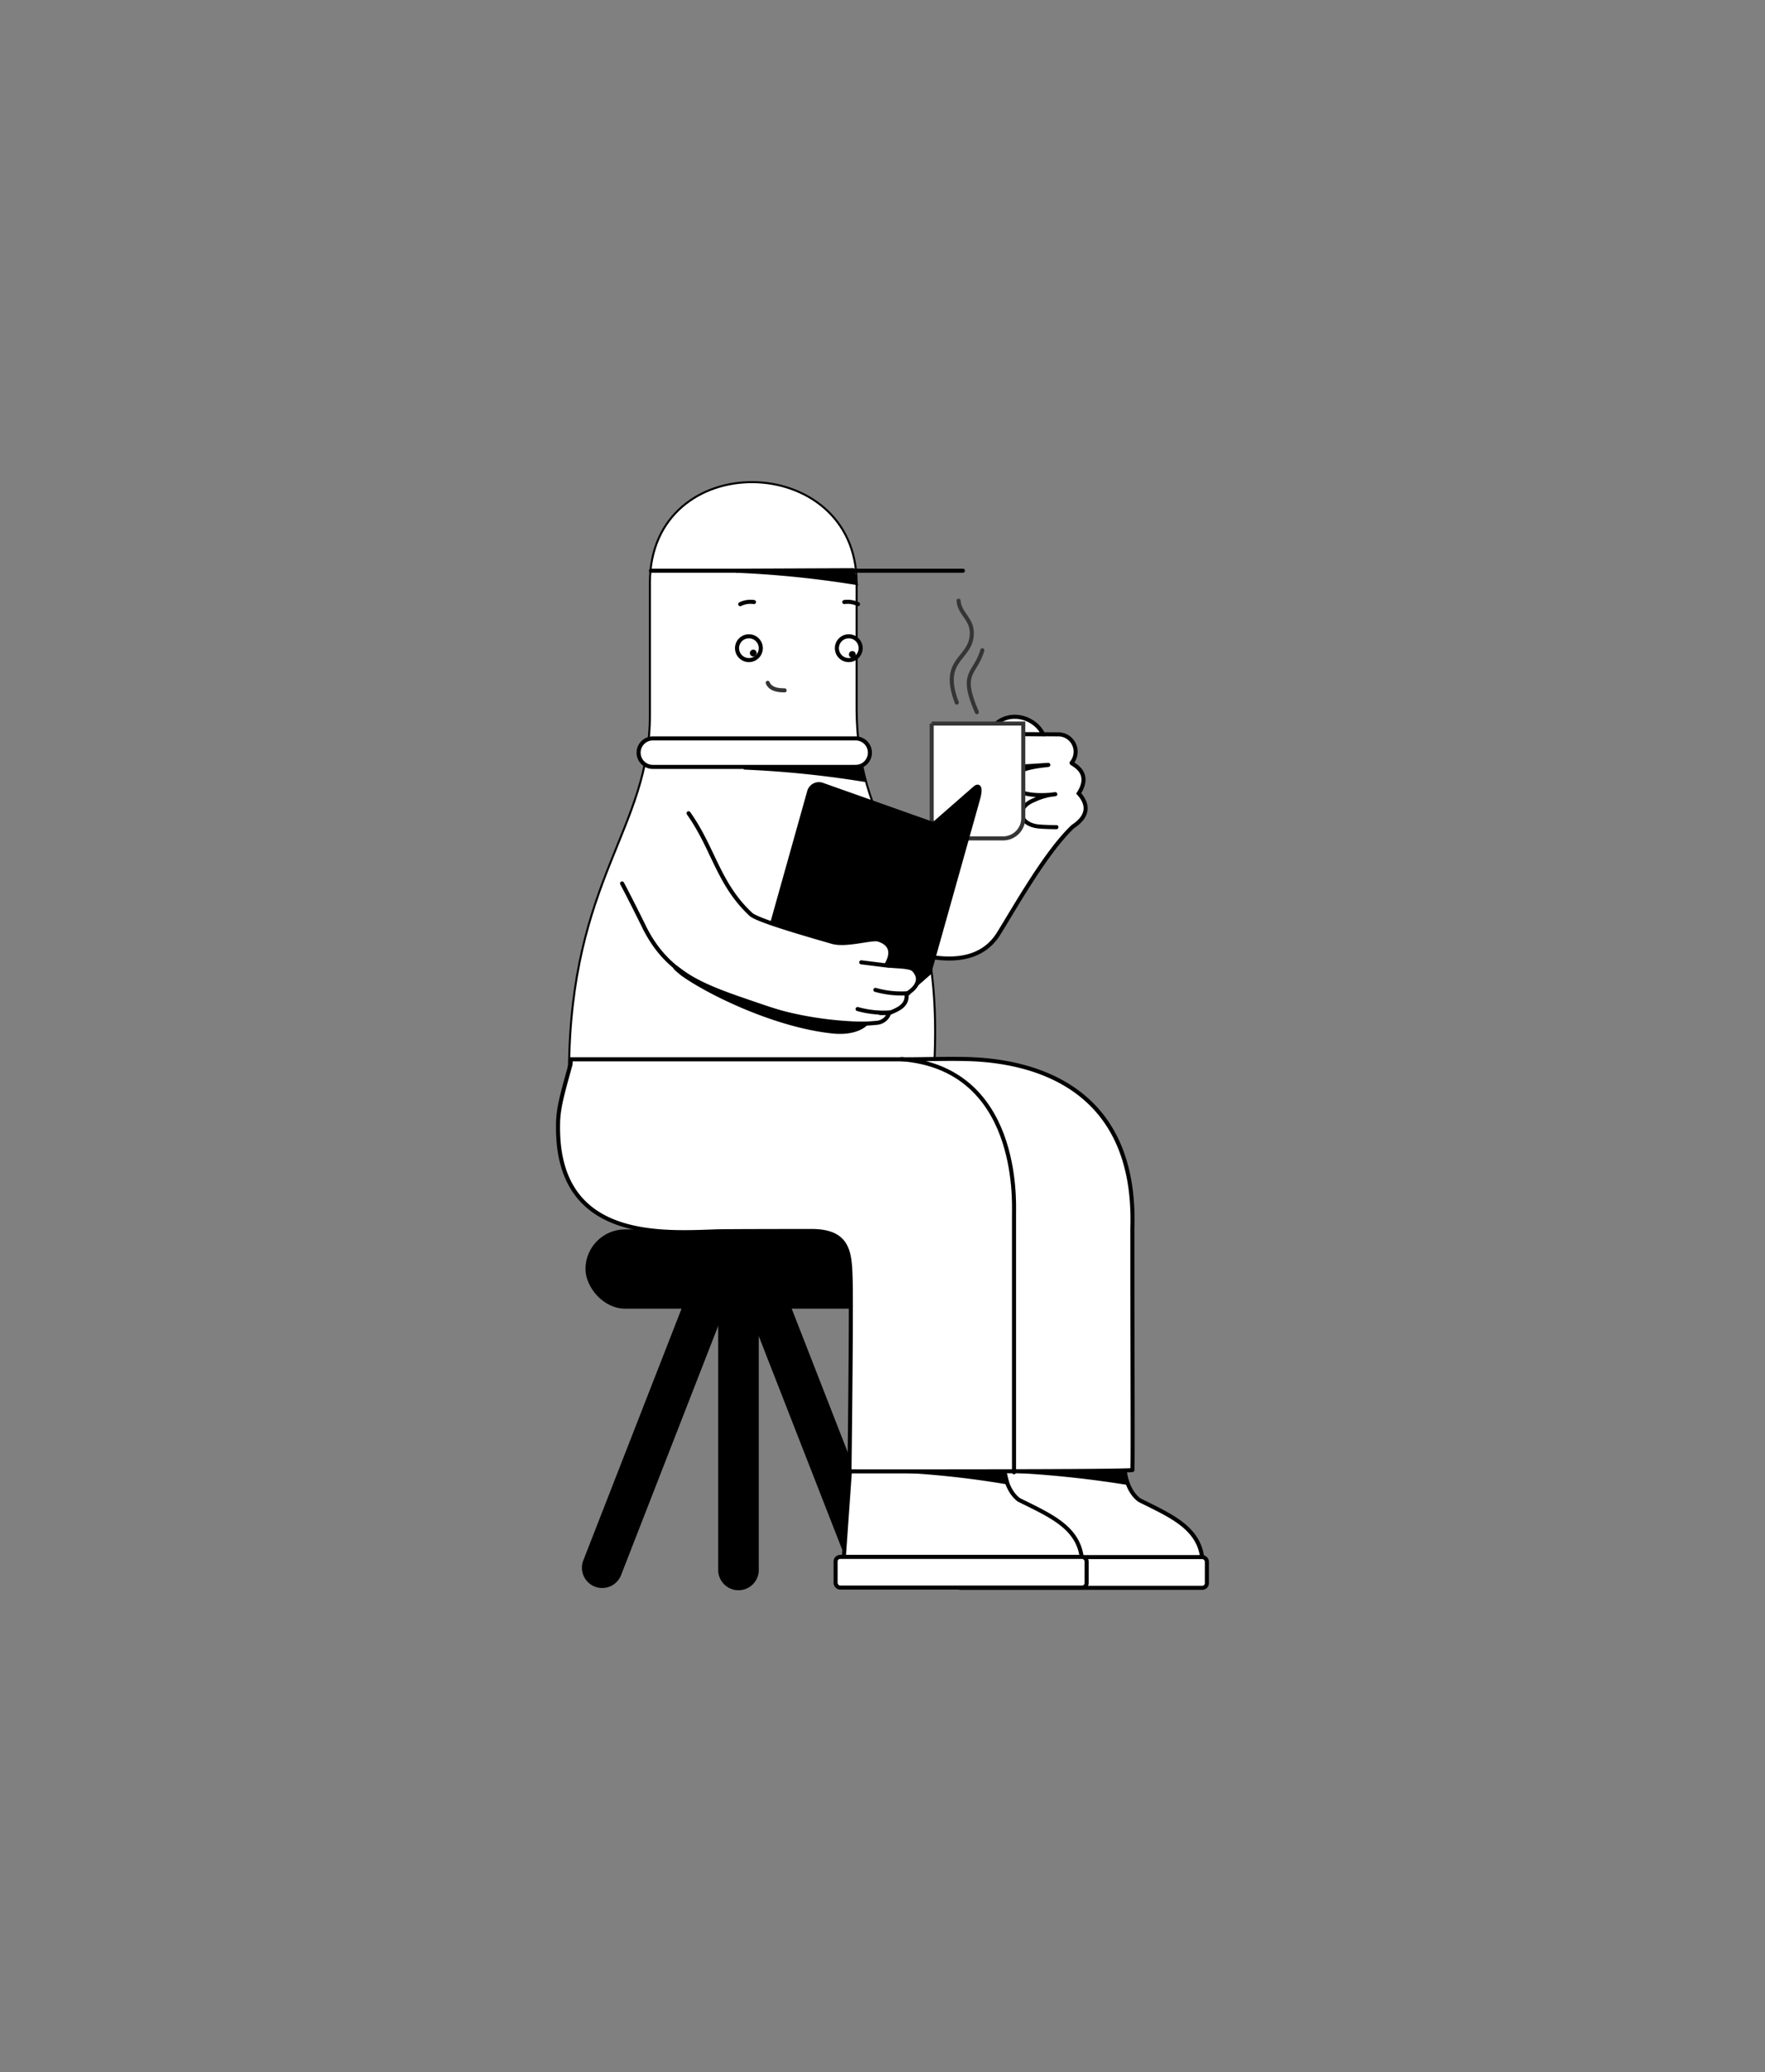 <svg width="248" height="291" xmlns="http://www.w3.org/2000/svg" data-name="Layer 1">
 <rect width="100%" height="100%" fill="#808080" stroke="none"/>
 <title>Chubbs_11 by growwwkit</title>

 <g>
  <title>Layer 1</title>
  <path class="cls-5" d="m120.22,81.8c0,8.55 0,8.41 0,17c-0.15,21.11 12.37,21.53 10.92,50.63c-0.21,4.25 -3.68,3.72 -4.33,9.43c-4.8,1.17 -17.65,-3.52 -22.45,-2.36c-4.79,-1.16 -16.66,8.43 -21.45,7.26c-1.29,-5.64 -2.86,-9 -2.82,-13.44c0.19,-27 11.39,-33.72 11.37,-50l0,-18.46c-0.03,-19 28.73,-18.35 28.76,-0.06z" fill="none" stroke-linecap="round" stroke-width="0.57px" stroke="#000" stroke-linejoin="round" id="svg_29"/>
  <path class="cls-1" d="m124.47,118.9l6.53,4.52s6.63,-7.58 6.7,-8.83c0.18,-3.24 -0.49,-7 0.57,-10.25c1.75,-5.35 7,-4.08 8.3,-1.22c0,0 -8.56,-0.07 2,0a2.44,2.44 0 0 1 2,4c-0.11,0.15 3,1.17 1,4.29c2.52,2.79 -0.64,4.48 -0.86,4.7c-3.81,3.61 -8.2,11.49 -10.4,15c-4.78,7.71 -18.1,0.35 -19,-0.46c-0.31,-0.23 3.16,-11.75 3.16,-11.75z" fill="#ffbffb" fill-rule="evenodd" id="svg_1"/>
  <path class="cls-2" d="m124.47,118.9l6.53,4.52s6.63,-7.58 6.7,-8.83c0.18,-3.24 -0.49,-7 0.57,-10.25c1.75,-5.35 7,-4.08 8.3,-1.22c0,0 -8.56,-0.07 2,0a2.44,2.44 0 0 1 2,4c-0.11,0.15 3,1.17 1,4.29c2.52,2.79 -0.64,4.48 -0.86,4.7c-3.81,3.61 -8.2,11.49 -10.4,15c-4.78,7.71 -18.1,0.35 -19,-0.46c-0.31,-0.23 3.16,-11.75 3.16,-11.75z" fill="#ffffff" stroke-linecap="round" stroke-width="0.57px" stroke="#000" stroke-miterlimit="22.93" id="svg_2"/>
  <path class="cls-2" d="m143.79,103.24c-3,0.36 -3.79,4.55 0.12,4.37c1.53,-0.07 3.51,-0.23 3.38,-0.2c-0.48,0.1 -6.55,0.42 -4.74,3.11c1.14,1.68 5.89,1 5.73,1a8.88,8.88 0 0 0 -2.94,0.81c-2.81,1.12 -2.09,3.49 0.66,3.73c0.7,0.06 1.71,0.09 2.44,0.09" fill="none" stroke-linecap="round" stroke-width="0.57px" stroke="#000" stroke-miterlimit="22.93" id="svg_3"/>
  <path class="cls-1" d="m130.91,101.6l12.87,0l0,13.29a2.84,2.84 0 0 1 -2.83,2.84l-7.21,0a2.84,2.84 0 0 1 -2.83,-2.84l0,-13.29z" fill="#ffbffb" fill-rule="evenodd" id="svg_4"/>
  <path class="cls-3" d="m130.91,101.6l12.87,0l0,13.29a2.84,2.84 0 0 1 -2.83,2.84l-7.21,0a2.84,2.84 0 0 1 -2.83,-2.84l0,-13.29z" fill="#ffffff" stroke-linecap="round" stroke-width="0.57px" stroke-miterlimit="22.93" stroke="#373435" id="svg_5"/>
  <path class="cls-3" d="m134.44,98.66c-2.42,-6.3 2.13,-6 2.11,-9.79c0,-2 -1.74,-2.71 -1.86,-4.52" fill="none" stroke-linecap="round" stroke-width="0.57px" stroke-miterlimit="22.93" stroke="#373435" id="svg_6"/>
  <path class="cls-3" d="m137.26,100c-2.51,-5.74 -0.22,-5.26 0.77,-8.69" fill="none" stroke-linecap="round" stroke-width="0.57px" stroke-miterlimit="22.93" stroke="#373435" id="svg_7"/>
  <path class="cls-4" d="m103.76,173.66l0,0a2.58,2.58 0 0 0 -2.56,2.57l0,44.38a2.57,2.57 0 0 0 5.13,0l0,-44.38a2.58,2.58 0 0 0 -2.57,-2.57z" fill-rule="evenodd" id="svg_8"/>
  <path class="cls-2" d="m103.76,173.66l0,0a2.58,2.58 0 0 0 -2.56,2.57l0,44.38a2.57,2.57 0 0 0 5.13,0l0,-44.38a2.58,2.58 0 0 0 -2.57,-2.57z" fill="none" stroke-linecap="round" stroke-width="0.57px" stroke="#000" stroke-miterlimit="22.93" id="svg_9"/>
  <rect x="82.55" y="172.92" width="42.67" height="10.56" rx="5.28" ry="5.28" id="svg_10"/>
  <rect class="cls-2" x="82.55" y="172.92" width="42.67" height="10.56" rx="5.28" ry="5.28" fill="none" stroke-linecap="round" stroke-width="0.57px" stroke="#000" stroke-miterlimit="22.93" id="svg_11"/>
  <path class="cls-4" d="m105.29,176.42l0,0a2.57,2.57 0 0 0 -1.45,3.32l16.16,41.34a2.56,2.56 0 1 0 4.77,-1.87l-16.13,-41.33a2.57,2.57 0 0 0 -3.35,-1.46z" fill-rule="evenodd" id="svg_12"/>
  <path class="cls-2" d="m105.29,176.42l0,0a2.57,2.57 0 0 0 -1.45,3.32l16.16,41.34a2.56,2.56 0 1 0 4.77,-1.87l-16.13,-41.33a2.57,2.57 0 0 0 -3.35,-1.46z" fill="none" stroke-linecap="round" stroke-width="0.57px" stroke="#000" stroke-miterlimit="22.93" id="svg_13"/>
  <path class="cls-4" d="m101.66,176.42l0,0a2.57,2.57 0 0 1 1.46,3.32l-16.12,41.34a2.56,2.56 0 0 1 -4.77,-1.87l16.14,-41.33a2.56,2.56 0 0 1 3.29,-1.46z" fill-rule="evenodd" id="svg_14"/>
  <path class="cls-2" d="m101.66,176.42l0,0a2.57,2.57 0 0 1 1.46,3.32l-16.12,41.34a2.56,2.56 0 0 1 -4.77,-1.87l16.14,-41.33a2.56,2.56 0 0 1 3.29,-1.46z" fill="none" stroke-linecap="round" stroke-width="0.57px" stroke="#000" stroke-miterlimit="22.93" id="svg_15"/>
  <path class="cls-1" d="m158,206.12l-21,0a0.66,0.66 0 0 0 -0.64,0.64l-1,14.16l33.57,0c0.63,-5.93 -3.71,-7.73 -8.83,-10.27c-1.99,-1.47 -2.1,-4.53 -2.1,-4.53z" fill="#ffbffb" fill-rule="evenodd" id="svg_16"/>
  <path class="cls-5" d="m158,206.12l-21,0a0.66,0.66 0 0 0 -0.64,0.64l-1,14.16l33.57,0c0.63,-5.93 -3.71,-7.73 -8.83,-10.27c-1.99,-1.47 -2.1,-4.53 -2.1,-4.53z" fill="#ffffff" stroke-linecap="round" stroke-width="0.57px" stroke="#000" stroke-linejoin="round" id="svg_17"/>
  <rect class="cls-6" x="134.31" y="218.65" width="35.27" height="4.31" rx="0.64" ry="0.64" fill="#ffbffb" id="svg_18"/>
  <rect class="cls-5" x="134.31" y="218.65" width="35.27" height="4.31" rx="0.64" ry="0.64" fill="#ffffff" stroke-linecap="round" stroke-width="0.57px" stroke="#000" stroke-linejoin="round" id="svg_19"/>
  <path class="cls-4" d="m157.66,206.42l0.44,1.76a148.24,148.24 0 0 0 -16.79,-1.7l16.35,-0.06z" fill-rule="evenodd" id="svg_20"/>
  <path class="cls-2" d="m157.66,206.42l0.44,1.76a148.24,148.24 0 0 0 -16.79,-1.7l16.35,-0.06z" fill="none" stroke-linecap="round" stroke-width="0.57px" stroke="#000" stroke-miterlimit="22.93" id="svg_21"/>
  <path class="cls-1" d="m141.05,206.08l-21,0a0.67,0.67 0 0 0 -0.64,0.64l-1,14.16l33.59,0c0.63,-5.93 -3.71,-7.73 -8.84,-10.27c-1.95,-1.47 -2.11,-4.53 -2.11,-4.53z" fill="#ffbffb" fill-rule="evenodd" id="svg_22"/>
  <path class="cls-5" d="m141.05,206.08l-21,0a0.67,0.67 0 0 0 -0.64,0.64l-1,14.16l33.59,0c0.63,-5.93 -3.71,-7.73 -8.84,-10.27c-1.95,-1.47 -2.11,-4.53 -2.11,-4.53z" fill="#ffffff" stroke-linecap="round" stroke-width="0.57px" stroke="#000" stroke-linejoin="round" id="svg_23"/>
  <rect class="cls-6" x="117.41" y="218.62" width="35.27" height="4.31" rx="0.64" ry="0.64" fill="#ffbffb" id="svg_24"/>
  <rect class="cls-5" x="117.41" y="218.62" width="35.27" height="4.31" rx="0.64" ry="0.64" fill="#ffffff" stroke-linecap="round" stroke-width="0.57px" stroke="#000" stroke-linejoin="round" id="svg_25"/>
  <path class="cls-4" d="m141.06,206.38l0.43,1.77a128,128 0 0 0 -16.37,-1.71l15.94,-0.06z" fill-rule="evenodd" id="svg_26"/>
  <path class="cls-2" d="m141.06,206.38l0.43,1.77a128,128 0 0 0 -16.37,-1.71l15.94,-0.06z" fill="none" stroke-linecap="round" stroke-width="0.57px" stroke="#000" stroke-miterlimit="22.93" id="svg_27"/>
  <path class="cls-1" d="m120.22,81.8c0,8.55 0,8.41 0,17c-0.15,21.11 12.37,21.53 10.92,50.63c-0.21,4.25 -3.68,3.72 -4.33,9.43c-4.8,1.17 -17.65,-3.52 -22.45,-2.36c-4.79,-1.16 -16.66,8.43 -21.45,7.26c-1.29,-5.64 -2.86,-9 -2.82,-13.44c0.19,-27 11.39,-33.72 11.37,-50l0,-18.46c-0.03,-19 28.73,-18.35 28.76,-0.06z" fill="#ffffff" fill-rule="evenodd" id="svg_28"/>
  <path class="cls-1" d="m137.19,148.77c8.34,0.49 22.54,4.08 21.92,23.7c0,19.15 0.08,32.95 0,33.94c0.79,0.25 -39.75,0.2 -39.75,0.2s0.29,-22.64 0.16,-27.05c-0.11,-3.71 -0.29,-6.72 -5.55,-6.7c-0.93,0 -12.64,0 -13.62,0.06c-8.08,0.3 -22.2,1 -21.94,-15c0,-2.4 0.75,-4.79 1.75,-8.44a3.6,3.6 0 0 0 0,-0.73l46.48,0c3.3,0.02 7.36,-0.16 10.55,0.02z" fill="#ffbffb" fill-rule="evenodd" id="svg_30"/>
  <path class="cls-5" d="m137.19,148.77c8.34,0.49 22.54,4.08 21.92,23.7c0,19.15 0.08,32.95 0,33.94c0.79,0.25 -39.75,0.2 -39.75,0.2s0.29,-22.64 0.16,-27.05c-0.11,-3.71 -0.29,-6.72 -5.55,-6.7c-0.93,0 -12.64,0 -13.62,0.06c-8.08,0.3 -22.2,1 -21.94,-15c0,-2.4 0.75,-4.79 1.75,-8.44a3.6,3.6 0 0 0 0,-0.73l46.48,0c3.3,0.02 7.36,-0.16 10.55,0.02z" fill="#ffffff" stroke-linecap="round" stroke-width="0.57px" stroke="#000" stroke-linejoin="round" id="svg_31"/>
  <path class="cls-1" d="m91.73,103.69l28.5,0a2,2 0 0 1 0,4l-28.5,0a2,2 0 1 1 0,-4z" fill="#ffbffb" fill-rule="evenodd" id="svg_32"/>
  <path class="cls-2" d="m91.73,103.69l28.5,0a2,2 0 0 1 0,4l-28.5,0a2,2 0 1 1 0,-4z" fill="#ffffff" stroke-linecap="round" stroke-width="0.57px" stroke="#000" stroke-miterlimit="22.93" id="svg_33"/>
  <line class="cls-2" x1="91.46" y1="80.14" x2="135.3" y2="80.14" fill="none" stroke-linecap="round" stroke-width="0.57px" stroke="#000" stroke-miterlimit="22.93" id="svg_34"/>
  <path class="cls-4" d="m120.86,107.71l0.44,1.77a142.65,142.65 0 0 0 -16.79,-1.7l16.35,-0.07z" fill-rule="evenodd" id="svg_35"/>
  <path class="cls-2" d="m120.86,107.71l0.44,1.77a142.65,142.65 0 0 0 -16.79,-1.7l16.35,-0.07z" fill="none" stroke-linecap="round" stroke-width="0.57px" stroke="#000" stroke-miterlimit="22.93" id="svg_36"/>
  <path class="cls-4" d="m119.77,80.07l0.44,1.77a142.3,142.3 0 0 0 -16.79,-1.7l16.35,-0.07z" fill-rule="evenodd" id="svg_37"/>
  <path class="cls-2" d="m119.77,80.07l0.44,1.77a142.3,142.3 0 0 0 -16.79,-1.7l16.35,-0.07z" fill="none" stroke-linecap="round" stroke-width="0.57px" stroke="#000" stroke-miterlimit="22.93" id="svg_38"/>
  <path class="cls-2" d="m142.48,206.74l0,-36.38c0,-1.72 0.78,-20.35 -15.84,-21.63" fill="none" stroke-linecap="round" stroke-width="0.57px" stroke="#000" stroke-miterlimit="22.93" id="svg_39"/>
  <path class="cls-7" d="m119.26,92.69a1.67,1.67 0 1 1 1.67,-1.69a1.68,1.68 0 0 1 -1.67,1.69z" fill-rule="evenodd" fill="#fefefe" id="svg_40"/>
  <path class="cls-5" d="m119.26,92.69a1.67,1.67 0 1 1 1.67,-1.69a1.68,1.68 0 0 1 -1.67,1.69z" fill="none" stroke-linecap="round" stroke-width="0.57px" stroke="#000" stroke-linejoin="round" id="svg_41"/>
  <path class="cls-7" d="m105.23,89.35a1.67,1.67 0 1 1 -1.67,1.65a1.67,1.67 0 0 1 1.67,-1.65z" fill-rule="evenodd" fill="#fefefe" id="svg_42"/>
  <path class="cls-5" d="m105.23,89.35a1.67,1.67 0 1 1 -1.67,1.65a1.67,1.67 0 0 1 1.67,-1.65z" fill="none" stroke-linecap="round" stroke-width="0.57px" stroke="#000" stroke-linejoin="round" id="svg_43"/>
  <path class="cls-2" d="m118.63,84.54a3.31,3.31 0 0 1 1.93,0.3" fill="none" stroke-linecap="round" stroke-width="0.57px" stroke="#000" stroke-miterlimit="22.93" id="svg_44"/>
  <path class="cls-2" d="m105.94,84.54a3.28,3.28 0 0 0 -1.93,0.3" fill="none" stroke-linecap="round" stroke-width="0.57px" stroke="#000" stroke-miterlimit="22.93" id="svg_45"/>
  <path class="cls-4" d="m119.76,91.71a0.19,0.19 0 0 1 0.19,0.19a0.2,0.2 0 0 1 -0.19,0.19a0.19,0.19 0 0 1 -0.19,-0.19a0.18,0.18 0 0 1 0.19,-0.19z" fill-rule="evenodd" id="svg_46"/>
  <path class="cls-5" d="m119.76,91.71a0.19,0.19 0 0 1 0.19,0.19a0.2,0.2 0 0 1 -0.19,0.19a0.19,0.19 0 0 1 -0.19,-0.19a0.18,0.18 0 0 1 0.19,-0.19z" fill="none" stroke-linecap="round" stroke-width="0.57px" stroke="#000" stroke-linejoin="round" id="svg_47"/>
  <path class="cls-4" d="m105.84,91.9a0.2,0.2 0 0 1 -0.19,-0.19a0.2,0.2 0 0 1 0.19,-0.2a0.19,0.19 0 0 1 0.19,0.2a0.19,0.19 0 0 1 -0.19,0.19z" fill-rule="evenodd" id="svg_48"/>
  <path class="cls-5" d="m105.84,91.9a0.2,0.2 0 0 1 -0.19,-0.19a0.2,0.2 0 0 1 0.19,-0.2a0.19,0.19 0 0 1 0.19,0.2a0.19,0.19 0 0 1 -0.19,0.19z" fill="none" stroke-linecap="round" stroke-width="0.57px" stroke="#000" stroke-linejoin="round" id="svg_49"/>
  <path class="cls-3" d="m107.87,95.88c0.39,0.94 1.48,1.06 2.38,1.06" fill="none" stroke-linecap="round" stroke-width="0.57px" stroke-miterlimit="22.93" stroke="#373435" id="svg_50"/>
  <path class="cls-4" d="m115.58,110.21l15.52,5.5l-7.58,27l-17,-6l7.17,-25.53a1.42,1.42 0 0 1 1.89,-0.97z" fill-rule="evenodd" id="svg_51"/>
  <path class="cls-2" d="m115.58,110.21l15.52,5.5l-7.58,27l-17,-6l7.17,-25.53a1.42,1.42 0 0 1 1.89,-0.97z" fill="none" stroke-linecap="round" stroke-width="0.57px" stroke="#000" stroke-miterlimit="22.93" id="svg_52"/>
  <path class="cls-4" d="m137,110.64l-5.72,5l-7.58,27l6.86,-6l6.83,-24.31c0.45,-1.49 0.27,-2.24 -0.39,-1.69z" fill-rule="evenodd" id="svg_53"/>
  <path class="cls-2" d="m137,110.64l-5.72,5l-7.58,27l6.86,-6l6.83,-24.31c0.45,-1.49 0.27,-2.24 -0.39,-1.69z" fill="none" stroke-linecap="round" stroke-width="0.57px" stroke="#000" stroke-miterlimit="22.93" id="svg_54"/>
  <path class="cls-1" d="m96.75,114.2c3.51,4.94 4.16,9.91 8.75,14.19c0.86,0.8 6.9,2.57 11.47,3.88c1.94,0.55 5.55,-0.61 6.45,-0.33s2.48,1.1 1.19,3.43c-0.25,0.46 3.13,0.13 3.77,0.81c1.79,1.93 -1,3.37 -1,3.37c0.15,1.52 -0.89,2.1 -2.44,2.7a2,2 0 0 1 -1.69,1.37a33.22,33.22 0 0 1 -12,-1c-1.41,-0.39 -2.9,-0.86 -4.32,-1.35c-7.27,-2.51 -13,-4 -16.52,-11.31c-0.31,-0.64 -1.85,-3.74 -3,-5.91c-3,-5.8 6.72,-14.09 9.31,-9.9" fill="#ffffff" fill-rule="evenodd" id="svg_55"/>
  <path class="cls-2" d="m96.75,114.2c3.51,4.94 4.16,9.91 8.75,14.19c0.86,0.8 6.9,2.57 11.47,3.88c1.94,0.55 5.55,-0.61 6.45,-0.33s2.48,1.1 1.19,3.43c-0.25,0.46 3.13,0.13 3.77,0.81c1.79,1.93 -1,3.37 -1,3.37c0.15,1.52 -0.89,2.1 -2.44,2.7a2,2 0 0 1 -1.69,1.37a33.22,33.22 0 0 1 -12,-1c-1.41,-0.39 -2.9,-0.86 -4.32,-1.35c-7.27,-2.51 -13,-4 -16.52,-11.31c-0.31,-0.64 -1.85,-3.74 -3,-5.91" fill="#ffffff" stroke-linecap="round" stroke-width="0.57px" stroke="#000" stroke-miterlimit="22.93" id="svg_56"/>
  <path class="cls-2" d="m123,139a13.52,13.52 0 0 0 4.64,0.47" fill="none" stroke-linecap="round" stroke-width="0.57px" stroke="#000" stroke-miterlimit="22.93" id="svg_57"/>
  <path class="cls-2" d="m120.5,141.69a13.46,13.46 0 0 0 4.63,0.47" fill="none" stroke-linecap="round" stroke-width="0.57px" stroke="#000" stroke-miterlimit="22.93" id="svg_58"/>
  <path class="cls-4" d="m117,144.84c-7.89,-0.82 -17.13,-5.28 -21,-8c-0.56,-0.4 -2.19,-1.88 -0.07,-0.26s6,3 9,4.08a49.63,49.63 0 0 0 16.71,3.1s-1.23,1.43 -4.64,1.08z" fill-rule="evenodd" id="svg_59"/>
  <path class="cls-2" d="m117,144.84c-7.89,-0.82 -17.13,-5.28 -21,-8c-0.56,-0.4 -2.19,-1.88 -0.07,-0.26s6,3 9,4.08a49.63,49.63 0 0 0 16.71,3.1s-1.23,1.43 -4.64,1.08z" fill="none" stroke-linecap="round" stroke-width="0.57px" stroke="#000" stroke-miterlimit="22.93" id="svg_60"/>
  <line class="cls-2" x1="124.96" y1="135.62" x2="121.01" y2="135.13" fill="none" stroke-linecap="round" stroke-width="0.57px" stroke="#000" stroke-miterlimit="22.93" id="svg_61"/>
 </g>
</svg>